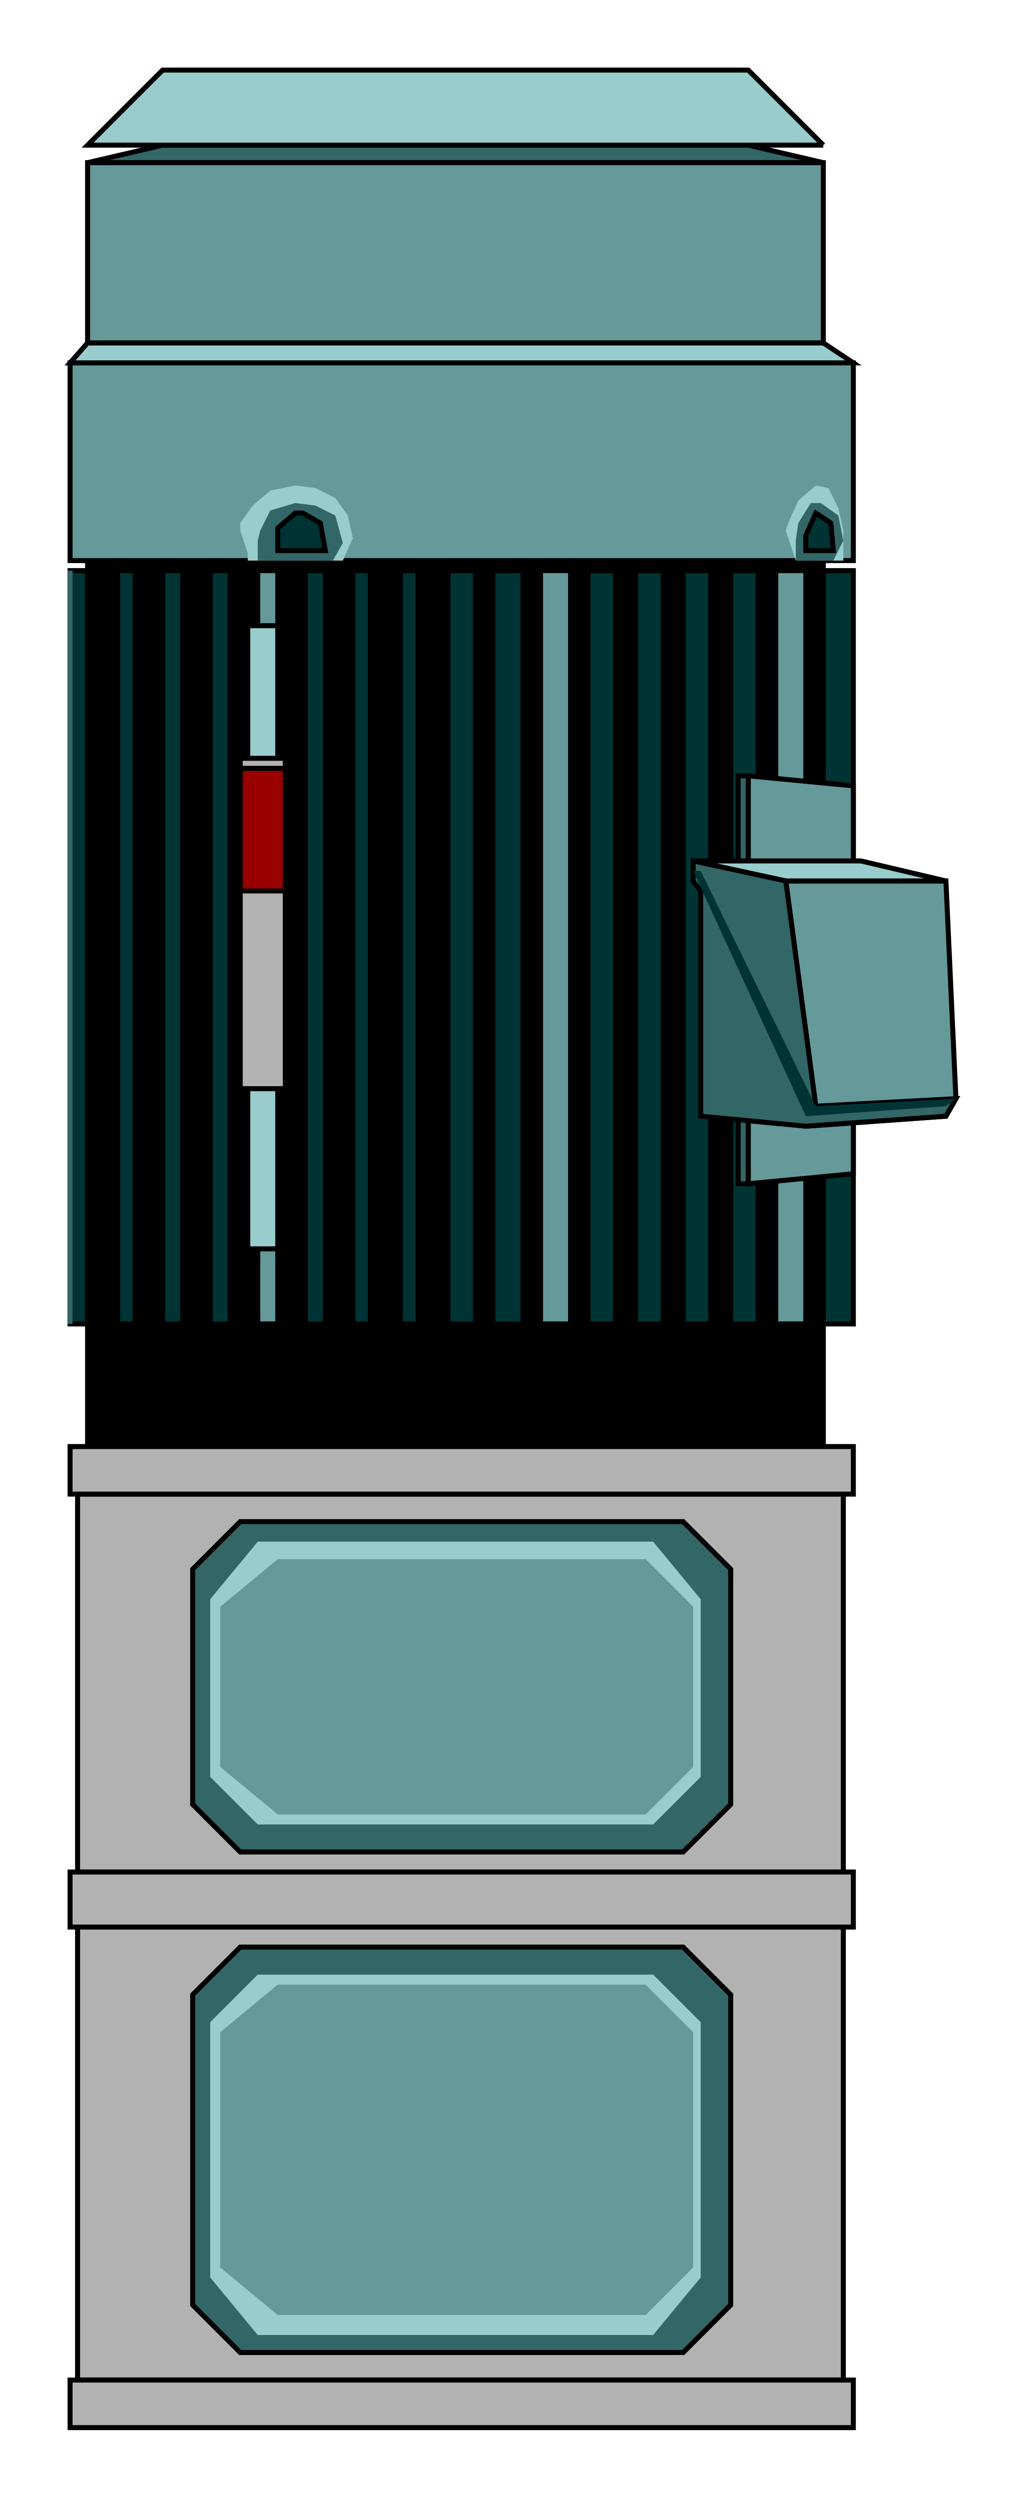 <?xml version="1.0" encoding="utf-8" standalone="no"?><!DOCTYPE svg PUBLIC "-//W3C//DTD SVG 1.1//EN" "http://www.w3.org/Graphics/SVG/1.1/DTD/svg11-flat-20030114.dtd"><svg width="410" height="999" version="1.1" xmlns="http://www.w3.org/2000/svg" xmlns:xlink="http://www.w3.org/1999/xlink">

<path style="fill:#000;stroke:#000;stroke-width:2" d="M329,578 l0,-354 -294,0 0,354 294,0z" />
<path style="fill:#9cc;stroke:#000;stroke-width:2" d="M341,145 l-12,-8 -294,0 -7,8 313,0z" />
<path style="fill:#366;stroke:#000;stroke-width:2" d="M329,65 l-30,-7 -234,0 -30,7 294,0z" />
<path style="fill:#9cc;stroke:#000;stroke-width:2" d="M329,58 l-30,-30 -234,0 -30,30 294,0z" />
<path style="fill:#699;stroke:#000;stroke-width:2" d="M329,137 l0,-72 -294,0 0,72 294,0z" />
<path style="fill:#699;stroke:#000;stroke-width:2" d="M341,145 l-313,0 0,79 313,0 0,-79z" />
<path style="fill:#699;stroke:#000;stroke-width:2" d="M111,529 l-8,0 0,-301 8,0 0,301z" />
<path style="fill:#699;stroke:#000;stroke-width:2" d="M228,529 l-12,0 0,-301 12,0 0,301z" />
<path style="fill:#699;stroke:#000;stroke-width:2" d="M322,529 l-12,0 0,-301 12,0 0,301z" />
<path style="fill:#9cc" d="M99,224 l38,0 4,-9 -2,-9 -5,-7 -8,-4 -8,-1 -10,2 -7,6 -5,7 0,3 3,9 0,3z" />
<path style="fill:#9cc" d="M318,224 l19,0 0,-12 -2,-9 -4,-8 -5,-1 -7,6 -4,9 -1,3 3,9 1,3z" />
<path style="fill:#366" d="M103,224 l30,0 4,-7 -3,-11 -8,-4 -8,-1 -10,3 -4,8 -1,4 0,8z" />
<path style="fill:#366" d="M318,224 l15,0 4,-8 -2,-10 -7,-5 -2,0 -2,0 -5,8 -1,7 0,8z" />
<path style="fill:#033;stroke:#000;stroke-width:2" d="M341,529 l-12,0 0,-301 12,0 0,301z" />
<path style="fill:#033;stroke:#000;stroke-width:2" d="M303,529 l-11,0 0,-301 11,0 0,301z" />
<path style="fill:#033;stroke:#000;stroke-width:2" d="M284,529 l-11,0 0,-301 11,0 0,301z" />
<path style="fill:#033;stroke:#000;stroke-width:2" d="M265,529 l-11,0 0,-301 11,0 0,301z" />
<path style="fill:#033;stroke:#000;stroke-width:2" d="M246,529 l-11,0 0,-301 11,0 0,301z" />
<path style="fill:#033;stroke:#000;stroke-width:2" d="M209,529 l-12,0 0,-301 12,0 0,301z" />
<path style="fill:#033;stroke:#000;stroke-width:2" d="M190,529 l-11,0 0,-301 11,0 0,301z" />
<path style="fill:#033;stroke:#000;stroke-width:2" d="M167,529 l-7,0 0,-301 7,0 0,301z" />
<path style="fill:#033;stroke:#000;stroke-width:2" d="M148,529 l-7,0 0,-301 7,0 0,301z" />
<path style="fill:#033;stroke:#000;stroke-width:2" d="M130,529 l-8,0 0,-301 8,0 0,301z" />
<path style="fill:#033;stroke:#000;stroke-width:2" d="M92,529 l-8,0 0,-301 8,0 0,301z" />
<path style="fill:#033;stroke:#000;stroke-width:2" d="M73,529 l-8,0 0,-301 8,0 0,301z" />
<path style="fill:#033;stroke:#000;stroke-width:2" d="M54,529 l-7,0 0,-301 7,0 0,301z" />
<path style="fill:#033;stroke:#000;stroke-width:2" d="M35,529 l-7,0 0,-301 7,0 0,301z" />
<path style="fill:#033;stroke:#000;stroke-width:2" d="M111,220 l19,0 -2,-11 -7,-4 -3,0 -7,6 0,5 0,4z" />
<path style="fill:#033;stroke:#000;stroke-width:2" d="M322,220 l11,0 -1,-11 -6,-4 -4,9 0,2 0,4z" />
<path style="fill:none;stroke:#366;stroke-width:2" d="M28,529 l0,-301" />
<path style="fill:#699;stroke:#000;stroke-width:2" d="M299,473 l42,-4 0,-155 -42,-4 0,163z" />
<path style="fill:#366;stroke:#000;stroke-width:2" d="M299,473 l-4,0 0,-163 4,0 0,163z" />
<path style="fill:#699;stroke:#000;stroke-width:2" d="M322,450 l56,-4 4,-7 -4,-87 -64,0 12,90 -4,8z" />
<path style="fill:#9cc;stroke:#000;stroke-width:2" d="M314,352 l-37,-8 67,0 34,8 -64,0z" />
<path style="fill:#366;stroke:#000;stroke-width:2" d="M378,446 l4,-7 -56,3 -12,-90 -37,-8 0,8 3,4 0,86 0,4 42,4 56,-4z" />
<path style="fill:#033" d="M322,446 l56,-4 4,-3 -56,3 -46,-94 -3,0 45,98z" />
<path style="fill:#9cc;stroke:#000;stroke-width:2" d="M111,250 l-12,0 0,249 12,0 0,-249z" />
<path style="fill:#b2b2b2;stroke:#000;stroke-width:2" d="M114,303 l-18,0 0,132 18,0 0,-132z" />
<path style="fill:#900;stroke:#000;stroke-width:2" d="M114,307 l-18,0 0,49 18,0 0,-49z" />
<path style="fill:#b2b2b2;stroke:#000;stroke-width:2" d="M337,597 l-306,0 0,151 306,0 0,-151z" />
<path style="fill:#b2b2b2;stroke:#000;stroke-width:2" d="M341,578 l-313,0 0,19 313,0 0,-19z" />
<path style="fill:#b2b2b2;stroke:#000;stroke-width:2" d="M341,748 l-313,0 0,22 313,0 0,-22z" />
<path style="fill:#b2b2b2;stroke:#000;stroke-width:2" d="M337,770 l-306,0 0,181 306,0 0,-181z" />
<path style="fill:#b2b2b2;stroke:#000;stroke-width:2" d="M341,951 l-313,0 0,19 313,0 0,-19z" />
<path style="fill:#366;stroke:#000;stroke-width:2" d="M273,940 l19,-19 0,-124 -19,-19 -177,0 -19,19 0,124 19,19 177,0z" />
<path style="fill:#366;stroke:#000;stroke-width:2" d="M273,740 l19,-19 0,-94 -19,-19 -177,0 -19,19 0,94 19,19 177,0z" />
<path style="fill:#9cc" d="M261,729 l19,-19 0,-71 -19,-23 -158,0 -19,23 0,71 19,19 158,0z" />
<path style="fill:#9cc" d="M261,933 l19,-23 0,-102 -19,-19 -158,0 -19,19 0,102 19,23 158,0z" />
<path style="fill:#699" d="M258,725 l19,-19 0,-64 -19,-19 -147,0 -23,19 0,64 23,19 147,0z" />
<path style="fill:#699" d="M258,925 l19,-19 0,-94 -19,-19 -147,0 -23,19 0,94 23,19 147,0z" />

</svg>
